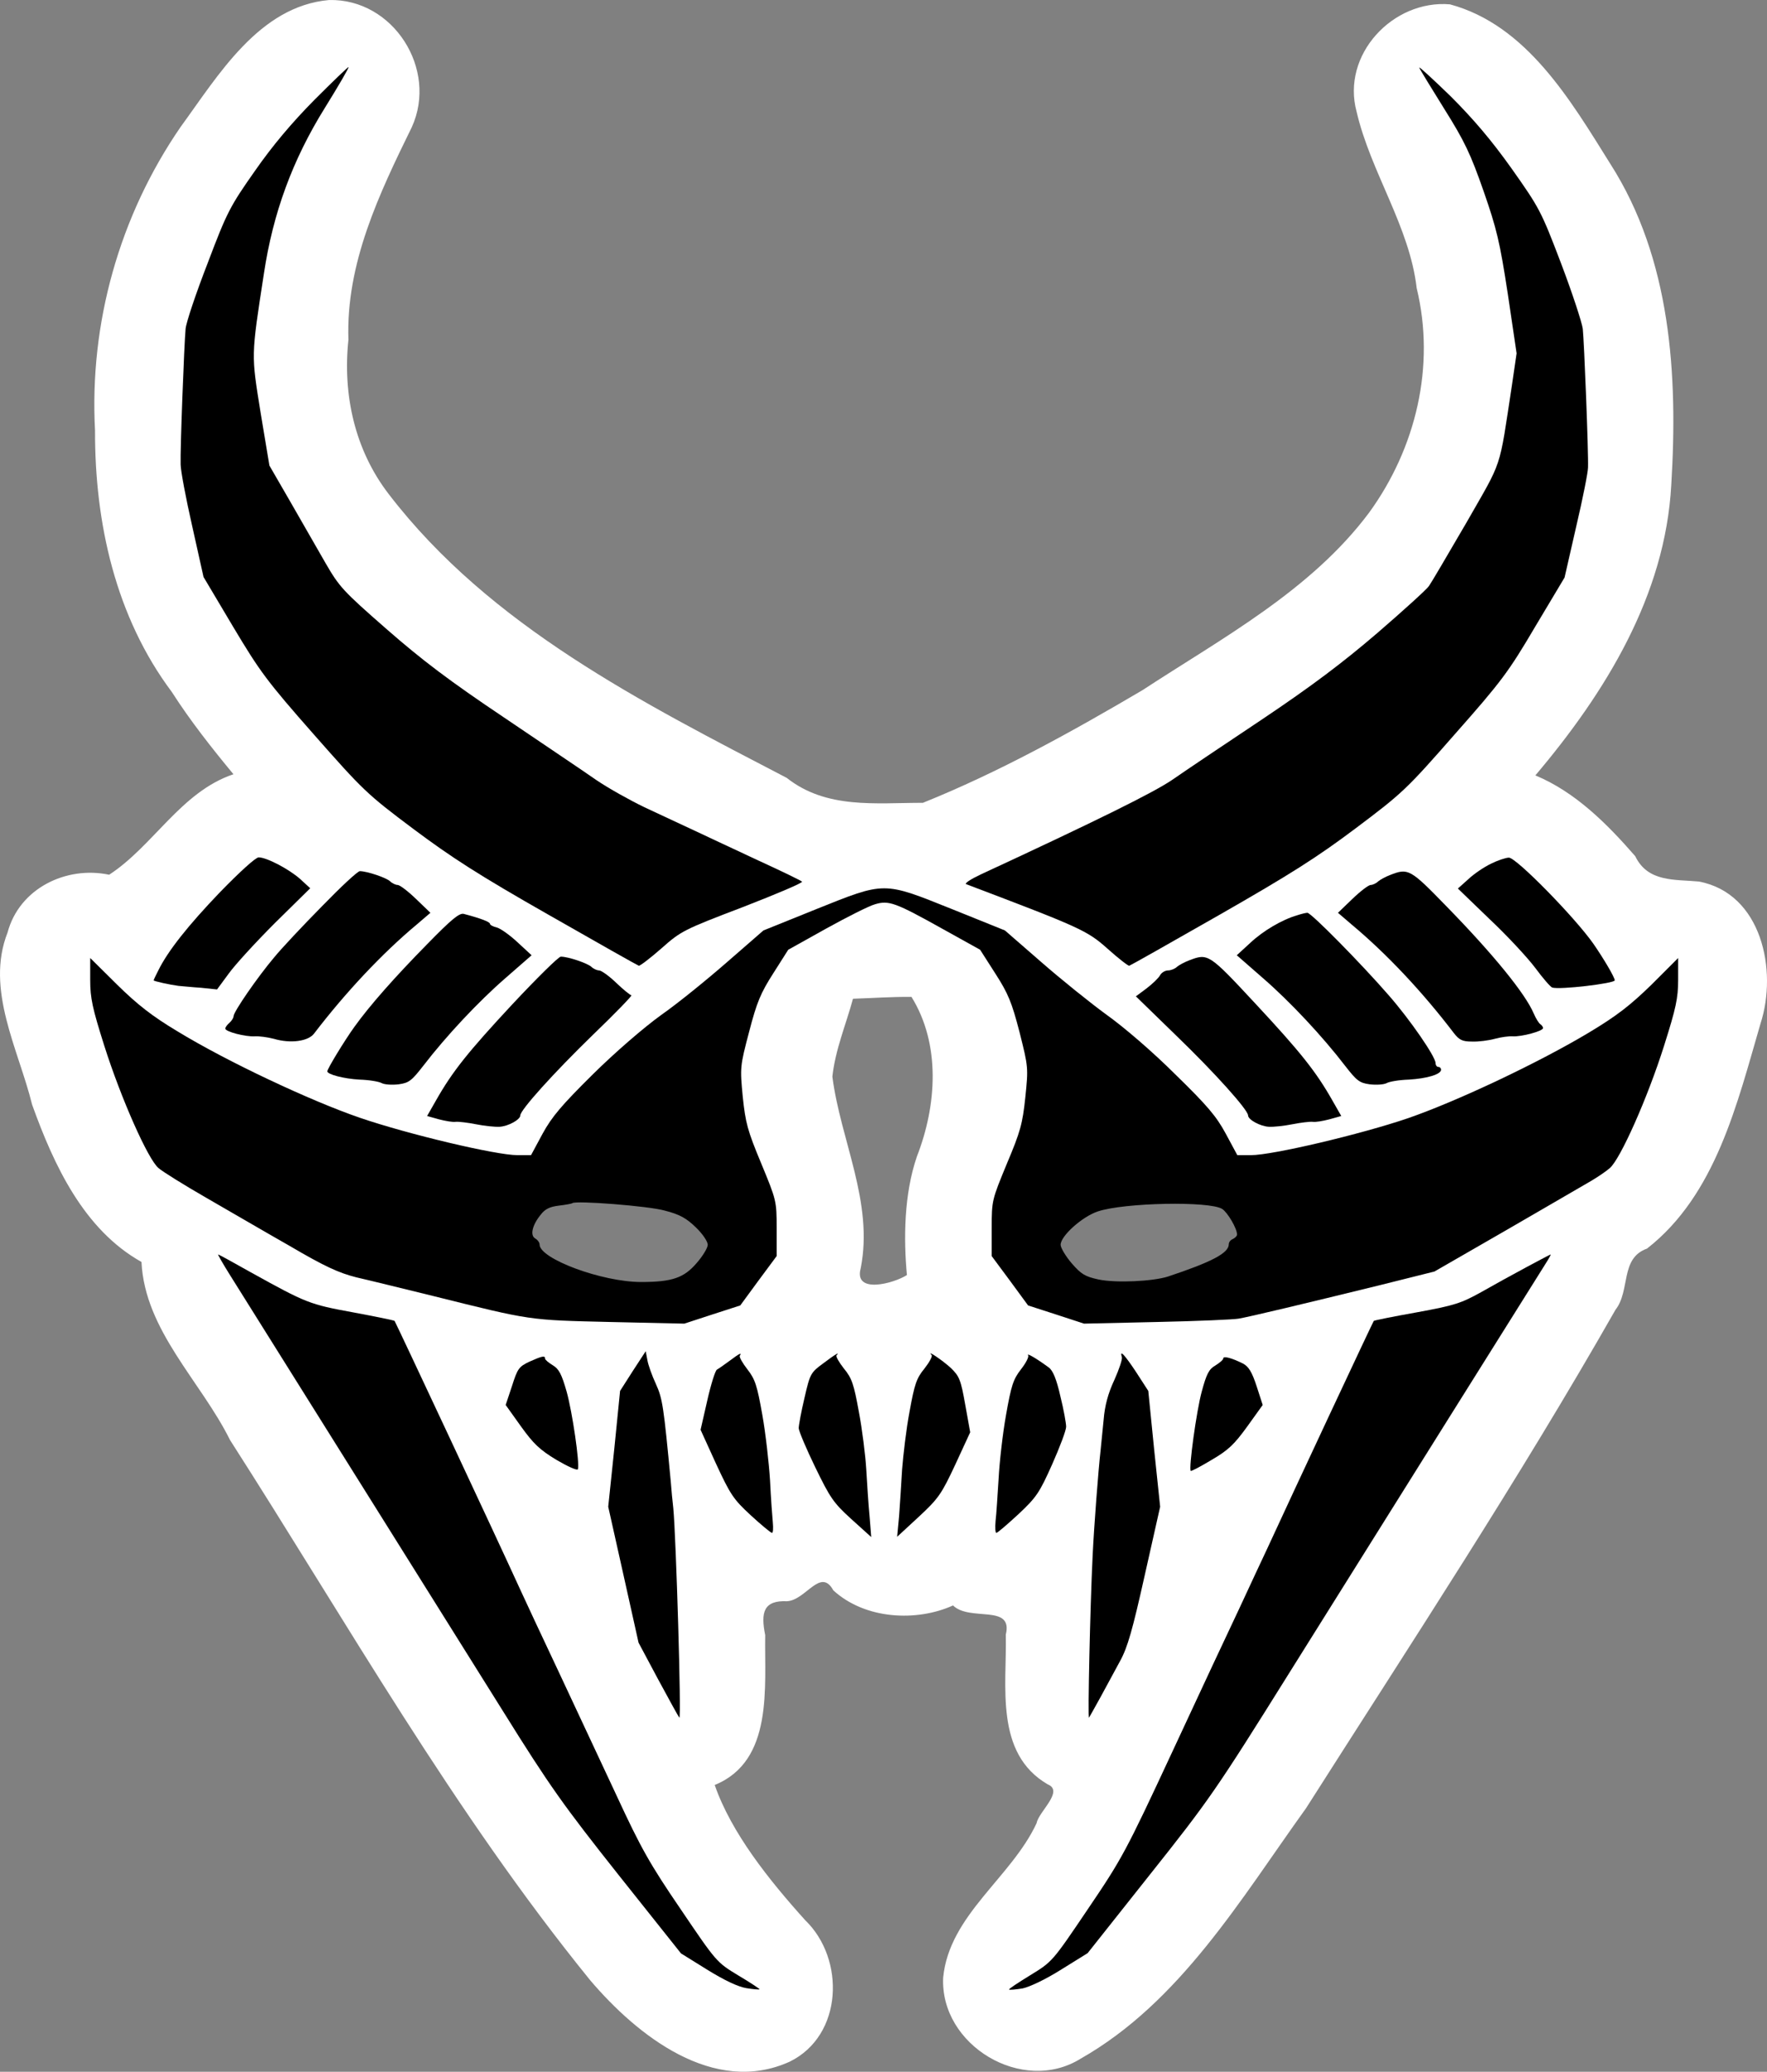 <?xml version="1.0" encoding="UTF-8" standalone="no"?>
<svg
   xmlns:dc="http://purl.org/dc/elements/1.1/"
   xmlns:cc="http://creativecommons.org/ns#"
   xmlns:rdf="http://www.w3.org/1999/02/22-rdf-syntax-ns#"
   xmlns:svg="http://www.w3.org/2000/svg"
   xmlns="http://www.w3.org/2000/svg"
   xmlns:sodipodi="http://sodipodi.sourceforge.net/DTD/sodipodi-0.dtd"
   xmlns:inkscape="http://www.inkscape.org/namespaces/inkscape"
   version="1.0"
   width="640.952pt"
   height="751.36pt"
   viewBox="0 0 640.952 751.36"
   preserveAspectRatio="xMidYMid meet"
   id="svg9021"
   sodipodi:docname="guruhi.svg"
   inkscape:version="1.0.1 (3bc2e813f5, 2020-09-07)">
  <rect x="0" y="0" width="640.952" height="751.36" fill="#808080" stroke="none"/>
  <defs
     id="defs9025" />
  <sodipodi:namedview
     pagecolor="#ffffff"
     bordercolor="#666666"
     borderopacity="1"
     objecttolerance="10"
     gridtolerance="10"
     guidetolerance="10"
     inkscape:pageopacity="0"
     inkscape:pageshadow="2"
     inkscape:window-width="1600"
     inkscape:window-height="837"
     id="namedview9023"
     showgrid="false"
     fit-margin-top="0"
     fit-margin-left="0"
     fit-margin-right="0"
     fit-margin-bottom="0"
     inkscape:zoom="0.34465021"
     inkscape:cx="55.427938"
     inkscape:cy="449.62398"
     inkscape:window-x="-8"
     inkscape:window-y="-8"
     inkscape:window-maximized="1"
     inkscape:current-layer="svg9021" />
  <path
     style="fill:#ffffff;stroke-width:2.176"
     d="M 119.363,0.009 C 93.97,2.256 79.181,27.315 65.564,45.962 43.379,78.161 32.368,117.129 34.473,156.175 c -0.099,33.499 7.454,67.548 27.846,94.777 6.693,10.452 14.601,20.475 22.362,29.844 -19.025,6.374 -29.076,26.032 -45.091,36.446 -15.596,-3.295 -32.589,4.963 -36.841,20.941 -8.16,20.691 3.969,42.401 8.9,62.449 7.851,21.839 18.704,45.306 39.672,57.042 1.192,24.873 21.586,43.305 32.118,64.583 42.319,66.051 81.083,134.896 130.649,195.926 17.093,20.098 44.803,42.003 72.356,29.526 19.37,-9.483 20.239,-37.246 5.602,-51.339 -13.062,-14.492 -26.784,-31.648 -32.799,-49.009 21.439,-8.716 17.996,-35.66 18.319,-54.343 -1.692,-8.3 -0.579,-12.662 7.922,-12.3 6.839,-0.371 12.142,-12.414 16.78,-3.953 11.624,10.649 30.348,11.416 43.416,5.483 6.159,5.987 21.858,-0.669 19.156,10.549 0.402,18.645 -4.162,43.082 15.207,54.339 6.023,2.464 -3.281,9.877 -4.029,14.043 -9.183,19.808 -31.638,33.245 -33.9,55.984 -1.199,24.621 28.764,42.551 49.813,29.488 36.184,-20.523 58.152,-57.991 81.808,-90.853 38.078,-59.813 77.161,-119.162 112.243,-180.768 5.497,-6.998 1.598,-18.706 11.431,-22.193 24.982,-19.468 32.728,-52.657 41.189,-81.63 6.252,-19.251 0.442,-47.176 -22.343,-51.496 -8.746,-0.826 -18.52,0.326 -23.108,-9.204 -10.197,-11.702 -21.665,-23.232 -36.221,-29.295 25.336,-29.936 47.149,-65.221 49.298,-105.423 2.429,-39.693 -0.068,-81.894 -22.101,-116.346 C 569.784,36.502 553.815,9.084 525.936,1.573 505.239,-0.159 486.449,19.866 492.1,40.577 c 5.111,21.911 19.208,41.572 21.778,63.924 6.885,28.255 -0.287,58.07 -17.256,81.422 -21.083,28.216 -53.248,45.441 -82.223,64.392 -25.614,15.094 -52.186,29.806 -79.634,40.845 -17.204,-0.006 -34.982,2.342 -49.41,-9.057 C 233.066,254.862 177.737,227.084 141.022,179.211 128.621,163.122 124.282,143.037 126.384,123.223 125.431,95.56 137.535,70.273 149.378,46.111 158.946,25.097 142.657,-0.542 119.363,0.009 Z M 96.76,68.344 c -14.98,43.351 -15.847,95.405 12.474,133.708 26.881,40.135 70.641,64.148 110.5,89.373 17.622,10.623 36.308,19.263 54.796,28.231 -15.27,5.717 -30.674,12.186 -43.471,22.343 C 191.07,319.327 148.319,297.654 118.768,261.39 94.303,233.862 71.131,200.104 73.295,161.267 c -0.506,-25.554 0.091,-52.975 13.788,-75.883 2.67,-5.455 7.077,-14.009 9.677,-17.04 z m 448.026,0.085 c 22.484,32.272 27.461,74.155 22.471,111.93 -8.213,46.327 -42.473,82.566 -76.785,112.21 -25.128,18.886 -52.699,34.426 -80.27,49.315 -13.029,-10.011 -28.351,-16.299 -43.535,-22.258 54.939,-26.093 108.595,-57.361 152.762,-99.572 19.933,-24.324 34.884,-53.829 36.05,-85.789 0.888,-22.113 -4.615,-45.795 -10.694,-65.836 z m -0.208,250.589 c 11.956,7.395 23.318,21.437 29.943,31.605 -13.597,4.246 -18.683,-13.378 -27.96,-20.218 -3.612,-4.78 -12.241,-8.96 -1.983,-11.387 z m -449.071,0.14 c 7.244,0.967 8.172,6.128 1.003,10.133 -9.352,7.067 -16.707,24.594 -30.393,21.757 8.34,-11.626 17.818,-23.576 29.39,-31.89 z m 413.348,4.276 c 15.181,13.453 29.47,28.447 40.505,45.49 -8.362,1.066 -18.482,5.212 -22.28,-5.343 -9.656,-11.824 -20.912,-22.172 -31.532,-33.088 4.123,-2.846 8.622,-5.394 13.307,-7.06 z m -373.676,0.212 c 6.79,2.734 14.274,8.894 4.22,13.665 -11.798,10.33 -21.04,24.13 -33.317,33.491 -4.326,-1.008 -18.841,0.865 -11.051,-6.035 11.833,-14.66 23.741,-31.617 40.148,-41.121 z m 336.992,15.513 c 15.169,13.063 29.798,28.433 40.156,45.137 -11.952,4.381 -20.999,0.551 -26.733,-10.818 -7.328,-9.952 -19.291,-19.1 -26.212,-27.442 3.991,-2.257 8.463,-6.447 12.789,-6.877 z m -301.605,0.059 c 5.675,1.534 16.415,7.213 7.141,11.817 -12.477,11.43 -22.826,26.081 -37.275,34.932 -8.25,0.5 -14.741,-1.072 -6.582,-8.371 10.976,-13.343 21.666,-29.712 36.716,-38.377 z m 105.036,9.095 c -16.649,25.304 -15.061,58.342 -2.731,85.044 4.454,11.045 3.197,23.484 -6.373,31.344 -16.078,12.829 -38.491,7.26 -57.344,7.723 -31.694,-3.283 -62.71,-9.782 -92.098,-21.957 C 97.041,438.727 74.274,429.289 58.313,412.171 50.604,397.444 45.269,381.497 41.677,365.291 c 42.817,31.623 93.726,53.433 146.667,59.916 13.312,0.469 14.576,-15.598 23.565,-22.034 18.963,-20.617 42.14,-37.819 63.693,-54.857 z m 91.805,1.428 c 24.058,18.592 49.312,36.918 68.293,60.897 5.467,12.449 19.671,17.31 32.14,12.825 47.379,-10.482 95.106,-27.919 132.696,-59.297 -5.231,19.693 -11.9,40.256 -23.598,56.644 -29.304,16.864 -58.037,36.558 -92.157,42.157 -32.548,8.138 -66.278,13.61 -99.179,7.774 -18.245,-5.245 -22.706,-27.428 -15.322,-42.966 11.845,-24.922 10.998,-55.068 -3.715,-78.591 z m 83.64,19.649 c 8.032,9.168 19.881,20.949 23.835,30.436 -10.902,2.593 -20.311,0.872 -26.244,-9.681 -8.645,-9.515 -18.716,-19.105 -26.489,-28.575 9.52,-10.765 19.664,-6.179 26.244,5.008 l 1.493,1.583 z M 210.679,356.54 c 3.594,1.768 11.511,3.387 5.258,7.612 -11.868,12.045 -22.61,25.756 -35.086,36.909 -3.689,-0.826 -19.217,2.4 -13.273,-3.88 11.13,-15.641 24.457,-29.529 38.299,-42.77 1.601,0.71 3.202,1.42 4.803,2.129 z m 119.95,5.003 c 10.631,17.187 9.211,39.275 1.955,57.909 -4.689,13.65 -4.845,29.856 -3.613,42.97 -4.816,3.081 -19.349,6.989 -16.767,-2.435 4.766,-23.96 -7.331,-46.432 -10.269,-69.525 1.036,-9.733 4.922,-18.864 7.472,-28.247 7.424,-0.248 14.13,-0.735 21.221,-0.672 z m 211.985,112.669 c -40.053,63.548 -78.65,128.163 -121.676,189.745 -4.586,5.981 -13.159,17.915 -5.368,4.524 30.707,-60.259 58.382,-121.997 87.134,-183.198 14.119,-2.645 28.019,-6.643 40.998,-12.865 z M 98.533,472.796 c 12.583,6.385 26.403,9.287 39.871,13.006 30.834,62.64 58.585,126.778 90.611,188.834 -43.071,-54.643 -76.201,-116.18 -113.911,-174.695 -5.476,-8.973 -11.498,-18.46 -16.571,-27.144 z m 97.097,27.146 c 4.116,6.369 5.004,14.211 6.448,21.493 -6.022,-4.945 -16.056,-15.217 -6.448,-21.493 z m 250.088,-0.017 c 6.456,4.027 5.656,11.332 -0.366,15.28 -8.291,11.421 -4.412,-3.697 -2.091,-10.273 0.714,-1.463 1.248,-4.181 2.457,-5.007 z m -70.426,1.177 c 8.326,11.728 0.935,29.026 -6.312,36.658 1.621,-12.125 1.275,-25.451 6.312,-36.658 z m -108.831,2.176 c 3.732,10.969 5.879,25.794 5.78,34.886 -7.603,-10.425 -15.114,-24.114 -6.337,-36.331 z m 35.128,-0.769 c 3.893,11.461 5.896,25.793 5.87,35.991 -7.766,-9.629 -13.814,-26.342 -5.87,-35.991 z m 38.915,0.332 c 8.602,12.152 0.04,27.028 -7.497,37.258 1.645,-12.079 3.118,-27.418 7.497,-37.258 z m 69.156,6.248 c 6.305,25.452 2.709,52.151 -5.217,76.39 -3.36,14.725 -2.688,1.817 -2.246,-6.57 1.14,-23.695 2.837,-47.748 7.119,-71.257 z m -176.516,3.37 c 4.119,27.004 5.339,53.605 6.439,80.801 -9.966,-27.167 -15.181,-56.513 -7.14,-84.656 l 0.389,2.141 z"
     id="path9651" />
  <g
     transform="matrix(0.1,0,0,-0.1,17.724,736.945)"
     fill="#000000"
     stroke="none"
     id="g9019">
    <path
       d="M 963,7007 C 881,6924 811,6841 747,6749 657,6621 646,6600 576,6415 c -42,-108 -78,-215 -80,-238 -5,-52 -20,-438 -18,-492 0,-22 19,-123 42,-224 l 41,-184 107,-180 c 98,-164 123,-198 293,-391 178,-202 193,-217 360,-342 139,-104 238,-168 493,-313 175,-100 322,-183 326,-184 4,-1 41,27 82,63 71,63 81,68 296,150 121,47 218,88 214,92 -4,4 -74,38 -157,76 -82,38 -188,88 -235,110 -47,22 -128,60 -180,84 -52,25 -131,69 -175,99 -44,31 -195,132 -335,227 -194,130 -296,207 -424,319 -160,140 -172,153 -224,243 -30,52 -88,153 -128,223 l -74,128 -32,192 c -34,213 -35,199 12,504 33,220 104,413 221,601 49,79 88,146 86,148 -1,2 -57,-52 -124,-119 z"
       id="path8977" />
    <path
       d="m 4971,7124 c 2,-6 43,-73 91,-150 74,-118 95,-163 142,-297 48,-138 59,-184 88,-373 l 32,-216 -17,-116 c -48,-314 -32,-265 -165,-498 -67,-115 -128,-219 -136,-230 -8,-12 -93,-89 -188,-171 -126,-108 -239,-193 -418,-313 -135,-90 -281,-188 -324,-218 -67,-46 -273,-148 -696,-344 -36,-17 -59,-32 -53,-35 414,-157 439,-168 513,-234 39,-35 75,-63 79,-62 4,1 151,84 326,184 257,147 355,209 496,315 169,127 184,141 360,342 168,190 194,225 290,388 l 107,179 42,184 c 24,102 43,198 43,215 2,53 -14,459 -19,503 -3,23 -38,130 -79,238 -72,189 -78,200 -179,343 -74,104 -139,180 -221,262 -65,63 -116,110 -114,104 z"
       id="path8979" />
    <path
       d="M 621,4134 C 505,4013 432,3921 397,3850 c -9,-18 -17,-34 -17,-36 0,-3 59,-16 90,-20 14,-1 51,-5 83,-7 l 57,-6 42,57 c 22,31 98,114 168,184 l 128,126 -37,34 c -41,36 -121,78 -150,78 -11,0 -69,-53 -140,-126 z"
       id="path8981" />
    <path
       d="m 5231,4237 c -25,-12 -62,-37 -82,-56 l -38,-34 114,-110 c 64,-60 138,-140 166,-177 28,-38 56,-70 62,-72 26,-9 227,15 227,26 0,11 -41,80 -77,132 -67,96 -281,314 -307,313 -11,0 -41,-10 -65,-22 z"
       id="path8983" />
    <path
       d="m 990,4082 c -69,-70 -147,-153 -173,-185 -60,-71 -147,-197 -147,-213 0,-6 -7,-17 -15,-24 -8,-7 -15,-16 -15,-21 0,-11 72,-30 107,-28 15,1 46,-3 69,-9 61,-18 125,-9 146,19 114,149 247,291 373,396 l 49,42 -52,50 c -29,28 -59,51 -67,51 -7,0 -20,6 -27,13 -13,13 -84,37 -110,37 -8,0 -70,-58 -138,-128 z"
       id="path8985" />
    <path
       d="m 4865,4196 c -16,-6 -36,-17 -43,-23 -7,-7 -20,-13 -27,-13 -8,0 -38,-23 -67,-51 l -52,-50 49,-42 c 127,-106 257,-244 372,-395 19,-24 30,-30 65,-30 24,-1 61,4 83,10 22,6 51,10 65,9 32,-2 110,19 110,30 0,4 -5,11 -10,14 -6,4 -16,21 -24,39 -30,71 -146,214 -316,388 -132,136 -139,140 -205,114 z"
       id="path8987" />
    <path
       d="m 2783,4072 -191,-77 -131,-114 c -72,-63 -179,-150 -239,-192 -64,-46 -168,-136 -249,-216 -113,-112 -148,-153 -182,-215 l -42,-78 h -49 c -78,0 -398,76 -573,136 -180,62 -482,204 -662,314 -90,54 -144,96 -218,169 l -97,96 v -79 c 0,-67 8,-103 51,-239 61,-192 159,-413 197,-444 15,-13 92,-61 172,-107 80,-46 217,-126 305,-176 126,-74 177,-97 240,-113 44,-10 170,-41 280,-68 357,-89 344,-87 640,-94 l 270,-6 101,33 102,33 66,90 66,89 v 101 c 0,99 -1,102 -56,235 -50,120 -57,147 -67,242 -10,106 -10,110 23,235 28,108 42,141 88,213 l 54,85 138,77 c 76,42 155,82 177,88 50,15 74,6 246,-90 l 135,-75 55,-86 c 47,-73 60,-105 88,-213 32,-127 32,-129 21,-236 -10,-96 -18,-125 -67,-241 -54,-131 -55,-133 -55,-233 v -102 l 66,-89 66,-90 102,-33 101,-33 265,6 c 146,3 279,9 295,12 37,6 242,55 511,121 l 200,50 165,95 c 143,82 259,150 404,234 22,13 52,33 67,46 38,32 137,254 197,444 43,136 51,172 51,239 v 79 l -97,-97 c -77,-75 -126,-113 -226,-173 -180,-108 -475,-248 -657,-311 -170,-58 -491,-134 -570,-134 h -49 l -42,78 c -34,63 -67,102 -183,215 -80,80 -187,172 -249,216 -59,43 -166,129 -238,192 l -131,114 -191,77 c -252,101 -242,101 -494,0 z M 2234,2979 c 55,-14 79,-28 113,-61 24,-23 43,-51 43,-63 0,-11 -18,-41 -40,-66 -46,-54 -89,-69 -202,-69 -141,0 -368,84 -368,136 0,7 -7,17 -16,22 -19,11 -11,48 20,86 16,21 33,29 66,33 25,3 47,7 49,9 11,10 275,-10 335,-27 z m 2022,6 c 20,-13 54,-71 54,-93 0,-5 -7,-12 -15,-16 -8,-3 -15,-11 -15,-19 0,-32 -61,-64 -220,-117 -56,-18 -189,-24 -252,-11 -50,11 -63,19 -98,59 -22,26 -40,56 -40,67 0,32 78,102 135,121 96,32 405,38 451,9 z"
       id="path8989" />
    <path
       d="m 1374,3947 c -120,-122 -210,-224 -266,-302 -36,-50 -98,-152 -98,-161 0,-11 60,-27 117,-30 34,-1 71,-7 81,-13 10,-5 37,-7 61,-4 37,5 47,13 89,67 82,107 200,233 298,318 l 95,83 -52,48 c -28,26 -62,50 -75,53 -13,3 -24,9 -24,13 0,7 -34,20 -95,36 -16,4 -45,-20 -131,-108 z"
       id="path8991" />
    <path
       d="m 4528,4050 c -55,-16 -123,-56 -170,-100 l -49,-45 95,-83 c 98,-85 216,-211 298,-318 42,-54 52,-62 89,-67 24,-3 51,-1 61,4 10,6 47,12 81,13 66,4 117,19 117,36 0,5 -4,10 -10,10 -5,0 -10,6 -10,14 0,23 -92,157 -170,246 -99,114 -282,300 -295,299 -5,0 -22,-4 -37,-9 z"
       id="path8993" />
    <path
       d="m 1682,3728 c -161,-173 -218,-244 -278,-350 l -32,-56 43,-12 c 23,-6 51,-11 61,-9 10,1 44,-3 74,-9 30,-6 69,-10 85,-9 32,2 75,26 75,41 0,20 122,155 262,291 83,80 146,145 141,145 -4,0 -29,20 -55,45 -26,25 -54,45 -62,45 -8,0 -21,6 -28,13 -14,13 -84,37 -111,37 -8,0 -87,-78 -175,-172 z"
       id="path8995" />
    <path
       d="m 4135,3886 c -16,-6 -36,-17 -43,-23 -7,-7 -22,-13 -32,-13 -11,0 -24,-8 -29,-17 -5,-10 -27,-31 -49,-48 l -39,-29 147,-143 c 139,-134 260,-269 260,-289 0,-15 43,-39 75,-41 17,-1 55,3 85,9 30,6 64,10 74,9 10,-2 38,3 61,9 l 43,12 -32,56 c -60,106 -117,177 -278,350 -171,184 -173,185 -243,158 z"
       id="path8997" />
    <path
       d="m 659,2742 c 334,-534 834,-1331 988,-1578 170,-273 221,-344 420,-595 l 226,-284 95,-59 c 63,-39 112,-62 142,-67 25,-4 46,-6 48,-4 1,1 -33,24 -77,50 -79,48 -79,48 -209,240 -112,164 -145,223 -232,411 -56,120 -151,323 -211,451 -60,127 -122,260 -138,295 -88,193 -454,974 -457,977 -2,2 -70,16 -151,31 -158,29 -168,33 -372,146 -62,35 -115,64 -117,64 -2,0 18,-35 45,-78 z"
       id="path8999" />
    <path
       d="m 5360,2774 c -47,-25 -121,-66 -165,-91 -72,-40 -96,-48 -233,-73 -84,-15 -154,-29 -156,-31 -3,-3 -290,-616 -388,-829 -17,-36 -61,-130 -98,-210 -38,-80 -148,-315 -245,-524 C 3907,655 3893,629 3769,446 3640,255 3640,255 3560,206 c -44,-27 -79,-50 -77,-52 2,-2 24,0 49,4 27,6 84,33 141,69 l 95,59 226,285 c 214,269 241,308 504,729 325,519 894,1428 929,1483 13,20 22,37 21,37 -2,0 -41,-21 -88,-46 z"
       id="path9001" />
    <path
       d="m 2118,2397 -46,-72 -21,-210 -22,-210 55,-246 55,-247 71,-133 c 40,-74 74,-136 77,-139 8,-7 -12,658 -22,760 -3,25 -7,68 -9,95 -26,275 -30,302 -54,355 -14,30 -28,69 -31,87 l -6,32 z"
       id="path9003" />
    <path
       d="m 2469,2434 c -19,-14 -39,-28 -46,-32 -6,-4 -22,-55 -35,-113 l -24,-105 56,-123 c 52,-112 63,-129 126,-187 38,-35 72,-63 77,-64 4,0 5,17 3,38 -2,20 -7,89 -10,152 -4,63 -16,171 -28,238 -19,107 -26,129 -54,165 -18,23 -30,45 -28,49 9,14 -1,9 -37,-18 z"
       id="path9005" />
    <path
       d="m 2809,2425 c -45,-33 -48,-37 -68,-125 -12,-50 -21,-100 -21,-110 0,-10 27,-74 60,-142 54,-111 66,-129 131,-188 l 72,-65 -6,75 c -4,41 -9,118 -12,170 -3,52 -15,147 -27,210 -18,99 -25,121 -54,156 -18,23 -30,44 -27,48 15,15 -6,3 -48,-29 z"
       id="path9007" />
    <path
       d="m 3202,2455 c 4,-4 -8,-26 -26,-49 -29,-35 -36,-57 -54,-156 -12,-63 -23,-158 -27,-210 -3,-52 -8,-129 -11,-170 l -7,-74 79,73 c 71,66 82,82 132,189 l 54,117 -18,100 c -16,90 -21,103 -52,133 -29,27 -91,69 -70,47 z"
       id="path9009" />
    <path
       d="m 3552,2454 c 4,-5 -8,-28 -26,-51 -28,-36 -35,-58 -54,-165 -12,-67 -24,-172 -27,-233 -4,-60 -8,-129 -11,-152 -2,-24 -1,-43 3,-43 5,1 40,31 80,68 65,61 76,77 122,180 28,63 51,124 51,137 0,13 -9,63 -21,111 -14,62 -27,93 -42,104 -45,33 -81,54 -75,44 z"
       id="path9011" />
    <path
       d="m 3892,2448 c 3,-7 -10,-45 -27,-83 -23,-49 -35,-94 -39,-145 -4,-41 -9,-91 -11,-110 -8,-70 -24,-277 -29,-385 -9,-184 -18,-590 -13,-585 2,3 21,37 42,75 21,39 53,98 71,131 27,49 45,113 89,310 l 56,249 -22,210 -21,210 -44,68 c -41,62 -61,84 -52,55 z"
       id="path9013" />
    <path
       d="m 1743,2431 c -38,-18 -43,-25 -63,-88 l -23,-69 55,-77 c 46,-64 68,-85 129,-122 41,-24 76,-40 78,-34 7,21 -20,207 -41,282 -18,63 -28,82 -50,95 -15,9 -28,20 -28,24 0,12 -10,10 -57,-11 z"
       id="path9015" />
    <path
       d="m 4260,2443 c 0,-5 -13,-16 -29,-26 -23,-13 -32,-31 -49,-94 -19,-69 -48,-280 -40,-288 2,-2 36,16 76,40 60,35 82,56 129,121 l 56,78 -22,68 c -17,52 -29,71 -49,82 -40,20 -72,29 -72,19 z"
       id="path9017" />
  </g>
</svg>
